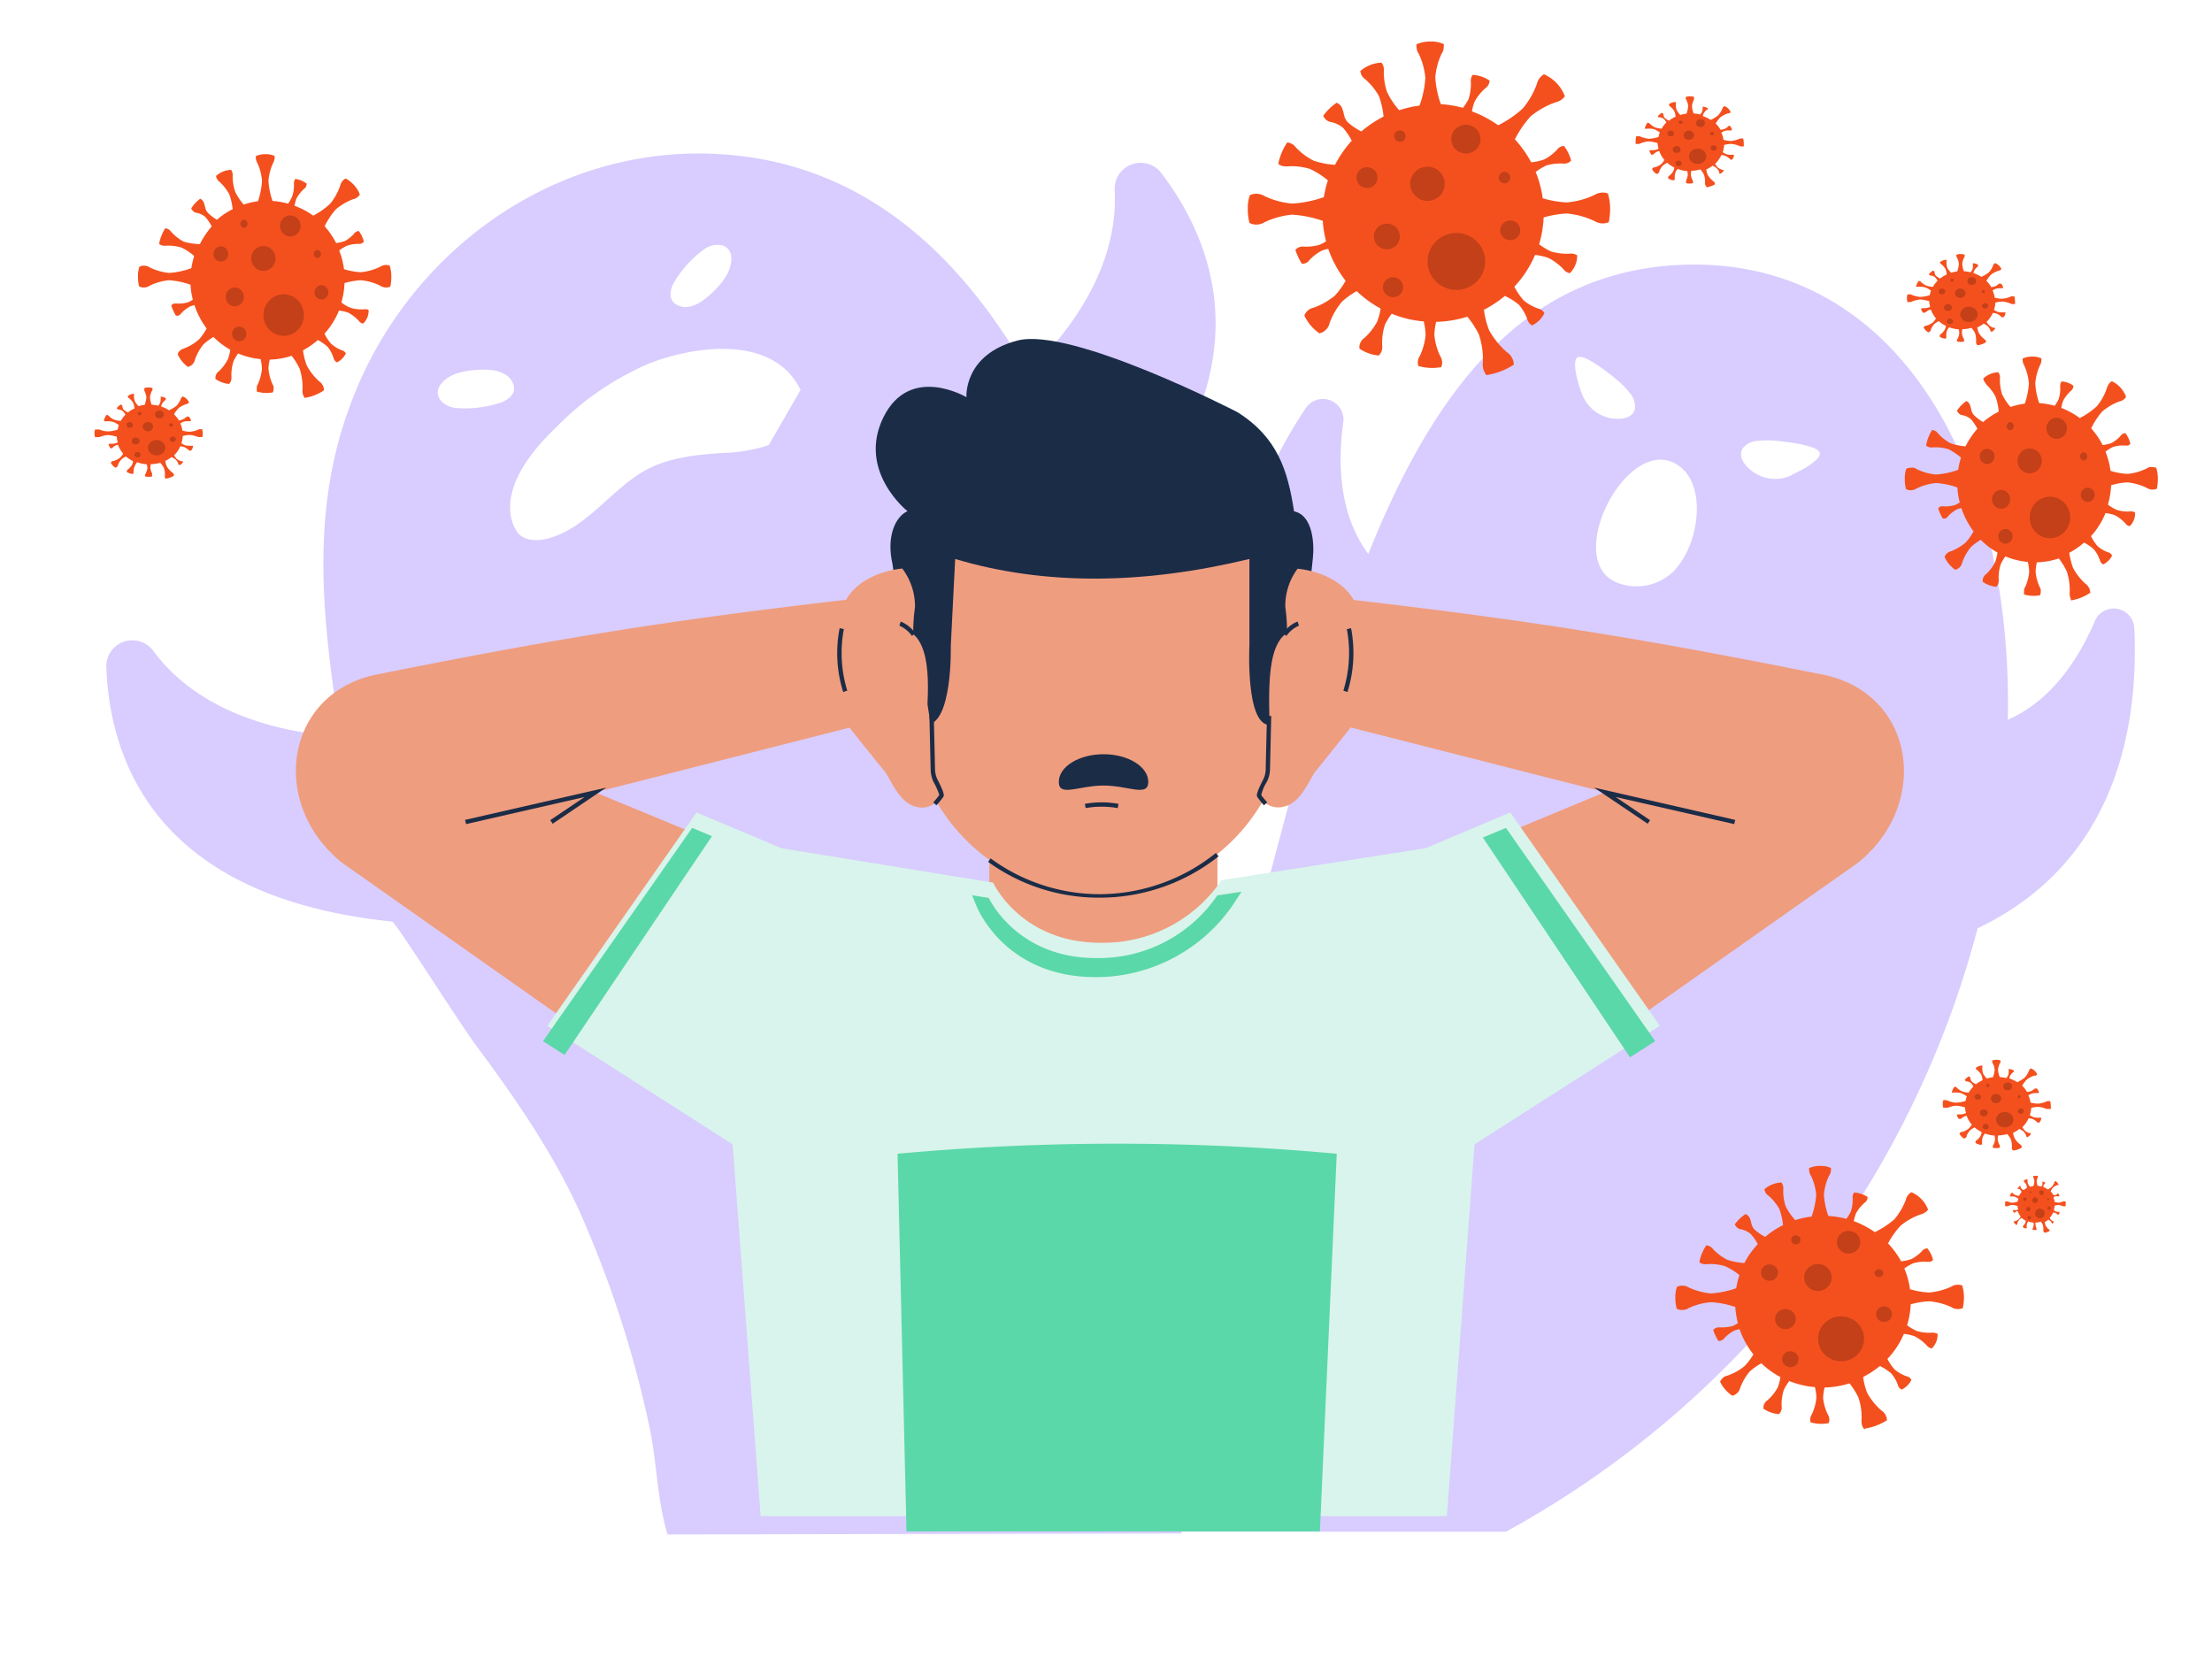 <svg xmlns="http://www.w3.org/2000/svg" viewBox="0 0 247.19 185.32"><defs><style>.cls-1{isolation:isolate;}.cls-2{fill:#d8cdfe;}.cls-3{fill:#ef9d7f;}.cls-4{fill:#1b2c47;}.cls-5{fill:#d9f4ec;}.cls-6{fill:#5bd8a9;}.cls-7{fill:#f4501e;}.cls-8{opacity:0.2;mix-blend-mode:multiply;}</style></defs><g class="cls-1"><g id="OBJECTS"><path class="cls-2" d="M238.51,70.23a2.3,2.3,0,0,0-4.33-1c-2.78,6.52-6.41,9.72-9.81,11.21.6-28.91-12.82-52.09-36.9-50.82-17.29.91-27.28,14.08-34.56,32.29-2.24-3-3.79-7.71-2.78-14.9a2.3,2.3,0,0,0-4.21-1.4c-6.3,9.42-12.48,24.82-.73,40-3.54,12.74-6.78,26.27-10.71,39a277.9,277.9,0,0,0-8.61-54.75c-.73-2.75-1.56-5.6-2.5-8.48,18.09-18.44,13-33.31,6.44-42a2.91,2.91,0,0,0-5.25,1.87c.5,9.32-6,16.88-9.72,20.35-7-12.2-16.94-22.13-31.48-24.09-19.53-2.64-37.6,9.67-44.25,27.83C34.22,58.41,36.5,71.46,38,82.3c-4.87-.28-15.17-1.82-20.88-9.57a2.91,2.91,0,0,0-5.24,1.89c.45,10.94,6,25.71,31.93,28.37.38,0,7.32,11.06,9.5,14,4.57,6.13,9.15,12.82,12.1,19.89a120.29,120.29,0,0,1,7.25,23c.75,3.77.81,7.93,1.94,11.61l57.44-.12a1.81,1.81,0,0,1,0-.19h36.25A108.29,108.29,0,0,0,221,103.74C236.61,96.29,239,81,238.51,70.23Zm-163-39,.25-.35a12.36,12.36,0,0,1,2.9-3,2.58,2.58,0,0,1,1.81-.5,1.34,1.34,0,0,1,1.19,1c.35,1.49-.74,3-1.73,4s-2.56,2.35-4,1.82S74.84,32.22,75.53,31.23Zm-20.37,14a12.31,12.31,0,0,1-4.13.37,2.54,2.54,0,0,1-1.7-.79,1.34,1.34,0,0,1-.26-1.53c.7-1.36,2.51-1.8,3.91-1.92s3.46-.13,4.25,1.24-.49,2.22-1.66,2.52ZM85.9,49.75a18.3,18.3,0,0,1-5.27.88c-2.88.19-6,.53-8.54,1.95-3.83,2.14-6.48,6.43-10.85,7.6-1.12.3-2.67.33-3.42-.7-.29-.41-3.25-4.45,4.25-11.64a32,32,0,0,1,10.58-7.26c5.2-2,13.86-3.13,16.81,3m87.28.33c-.49-1.24-1.13-3.73-.38-4s3.07,1.49,4.27,2.49a9.57,9.57,0,0,1,1.51,1.54,2.26,2.26,0,0,1,.57,1.71c-.25,1.32-2.12,1.27-3.1,1A4.29,4.29,0,0,1,176.74,43.88Zm10.45,19.77a5.94,5.94,0,0,1-6.34,1.49c-6.48-2.35,1.09-17,6.69-13.16C190.81,54.22,189.87,60.77,187.19,63.65Zm13-10.56a4.26,4.26,0,0,1-3.93-.16c-.89-.49-2.24-1.79-1.48-2.9a2.3,2.3,0,0,1,1.63-.79,9.66,9.66,0,0,1,2.15,0c1.56.15,4.47.54,4.78,1.29S201.37,52.57,200.15,53.09Z"/><rect class="cls-3" x="110.56" y="89.8" width="25.49" height="24.03"/><path class="cls-3" d="M120.57,42.73h2.3A21.07,21.07,0,0,1,143.94,63.8V79a21.07,21.07,0,0,1-21.07,21.07h0A21.07,21.07,0,0,1,101.8,79V61.5a18.77,18.77,0,0,1,18.77-18.77Z"/><path class="cls-4" d="M122.87,100.32a21.05,21.05,0,0,1-12.45-4l.28-.39a20.6,20.6,0,0,0,12.17,4,20.81,20.81,0,0,0,13-4.6l.31.37A21.35,21.35,0,0,1,122.87,100.32Z"/><path class="cls-4" d="M103.49,81c.32-4.26.74-10.08-2.75-10.76l-1-7.18c-.75-3.27.43-5.38,1.67-5.93,0,0-5.65-4.48-2.69-10.49S108,44.39,108,44.39s-.36-4.75,5.69-6.33,24.59,8,24.59,8c4.49,2.83,5.63,6.53,6.33,11.09,2.12.41,2.28,3.71,2.1,5.25l-.83,7.86c-4-.28-4.21,4.5-4,10.76-2.71,0-2.26-8.89-2.26-8.89l0-9.66c-11.82,2.85-22.83,3-32.88,0l-.49,9.7S106.47,81,103.49,81Z"/><path class="cls-4" d="M128.32,87.39c0,1.71-2.25.4-5,.4s-5,1.31-5-.4,2.25-3.1,5-3.1S128.32,85.68,128.32,87.39Z"/><path class="cls-4" d="M124.91,90.31a10.31,10.31,0,0,0-3.59,0l-.09-.47a10.33,10.33,0,0,1,3.76,0Z"/><path class="cls-3" d="M167.29,114.14c-1.56-3.49-3.53-6.81-5.4-10.15-1.3-2.34-2.58-4.7-3.74-7.11l1.12,0,20.07-8.35-28.4-7.23s-3.25,4.09-3.9,4.86-1.6,3.61-3.62,4a2.35,2.35,0,0,1-2.72-1.3l1-2.25a36.23,36.23,0,0,1,1.93-13.26,19.44,19.44,0,0,0,0-5.51A7,7,0,0,1,145,63.56s4.44.29,6.28,3.49c20.86,2.42,33,4.46,52.74,8.41,10.12,2.31,11.66,14.57,3.55,21l-36.75,25.89C169.67,119.58,168.5,116.85,167.29,114.14Z"/><polygon class="cls-4" points="193.8 92.1 180.55 89.07 184.39 91.66 184.13 92.06 178.14 88.02 193.91 91.63 193.8 92.1"/><path class="cls-3" d="M78.59,114.14c1.56-3.49,3.53-6.81,5.4-10.15,1.3-2.34,2.58-4.7,3.74-7.11l-1.12,0L66.54,88.55l28.39-7.23s3.26,4.09,3.91,4.86,1.6,3.61,3.62,4a2.35,2.35,0,0,0,2.72-1.3l-1-2.25a36.23,36.23,0,0,0-1.93-13.26,19.44,19.44,0,0,1,0-5.51,7,7,0,0,0-1.42-4.32s-4.44.29-6.28,3.49c-20.86,2.42-33,4.46-52.74,8.41-10.12,2.31-11.66,14.57-3.55,21L75,122.31C76.21,119.58,77.38,116.85,78.59,114.14Z"/><polygon class="cls-4" points="52.08 92.1 51.97 91.63 67.74 88.02 61.76 92.06 61.49 91.66 65.33 89.07 52.08 92.1"/><path class="cls-4" d="M104.64,90l-.35-.33a6.93,6.93,0,0,0,.68-.84,9.16,9.16,0,0,0-.65-1.45A3.38,3.38,0,0,1,104,86l-.14-6,.49,0,.14,6a2.76,2.76,0,0,0,.29,1.15c.82,1.58.71,1.77.64,1.9A9,9,0,0,1,104.64,90Z"/><path class="cls-4" d="M141.25,90a9,9,0,0,1-.75-.94c-.07-.13-.17-.32.64-1.9a2.62,2.62,0,0,0,.3-1.15l.14-6,.48,0-.14,6a3.16,3.16,0,0,1-.35,1.36,5,5,0,0,0-.63,1.49,9.47,9.47,0,0,0,.67.8Z"/><path class="cls-4" d="M94.23,77.34a14.37,14.37,0,0,1-.4-7.14l.47.11a14.34,14.34,0,0,0,.38,6.87Z"/><path class="cls-4" d="M150.58,77.34l-.46-.16a14.27,14.27,0,0,0,.39-6.87l.47-.11A14.64,14.64,0,0,1,150.58,77.34Z"/><path class="cls-4" d="M101.91,71.07a3.4,3.4,0,0,0-1.41-1.15l.16-.46a3.84,3.84,0,0,1,1.63,1.31Z"/><path class="cls-4" d="M143.75,71.07l-.38-.3A3.78,3.78,0,0,1,145,69.46l.16.46A3.4,3.4,0,0,0,143.75,71.07Z"/><path class="cls-5" d="M168.77,90.8l-9.49,4-22.77,3.56a15.94,15.94,0,0,1-13.2,7c-9.2.15-12.33-6.72-12.33-6.72L87.33,94.8l-9.49-4C77,92,61.16,114.64,61.16,114.64l20.71,13.25L85,169.44h76.69l3.09-41.55,20.71-13.25S169.62,92,168.77,90.8Z"/><path class="cls-6" d="M138.74,99.65l-2.71.42a16,16,0,0,1-13.21,7c-9.19.16-12.32-6.72-12.32-6.72l-1.87-.3.5,1.23c.46,1.07,3.82,8.09,13.69,7.92a18.57,18.57,0,0,0,14.91-8Z"/><polygon class="cls-6" points="60.68 116.36 77.35 92.52 79.56 93.45 63.09 117.9 60.68 116.36"/><polygon class="cls-6" points="168.29 92.52 165.71 93.6 182.15 118.16 184.97 116.36 168.29 92.52"/><path class="cls-6" d="M147.5,171.15H101.3l-1-42.21a268.21,268.21,0,0,1,49.08,0Z"/><path class="cls-7" d="M231.44,67.1a5.35,5.35,0,0,0,2.15-.86,1.52,1.52,0,0,0-.1-.46,1.35,1.35,0,0,0-.19-.31h0a1.09,1.09,0,0,0-.25-.23,6.58,6.58,0,0,1-1.4-1.8,8.23,8.23,0,0,1-.41-1.66,8.65,8.65,0,0,0,1.65-1.14,4.72,4.72,0,0,1,1.11.77,3.55,3.55,0,0,1,.65,1.17,1.07,1.07,0,0,0,.07.19h0a.7.7,0,0,0,.13.17.59.59,0,0,0,.18.14,2.11,2.11,0,0,0,1-1,1.09,1.09,0,0,0-.13-.17.76.76,0,0,0-.17-.13h0a1,1,0,0,0-.18-.07,3.53,3.53,0,0,1-1.14-.67,4.94,4.94,0,0,1-.74-1.12,8.73,8.73,0,0,0,1.62-2.58,4.47,4.47,0,0,1,1.05.24,4.36,4.36,0,0,1,1.17.91.57.57,0,0,0,.15.16h0a1,1,0,0,0,.2.13l.17,0a2.08,2.08,0,0,0,.57-1.49l-.14-.08a1.06,1.06,0,0,0-.23-.05h0a.79.79,0,0,0-.22,0,4.05,4.05,0,0,1-1.45-.17,4.65,4.65,0,0,1-1-.6,9.47,9.47,0,0,0,.36-2.16,7.56,7.56,0,0,1,1.82-.32,6.5,6.5,0,0,1,2.16.61,1,1,0,0,0,.3.14h0a1,1,0,0,0,.36.06,1.28,1.28,0,0,0,.47-.1,5.61,5.61,0,0,0,.11-1.21,4.13,4.13,0,0,0-.18-1.13,1.09,1.09,0,0,0-.4-.07,1,1,0,0,0-.36,0h0a1,1,0,0,0-.3.14,6.06,6.06,0,0,1-2.16.61,7.58,7.58,0,0,1-1.89-.34,9,9,0,0,0-.56-2.14,4,4,0,0,1,.85-.53,3.53,3.53,0,0,1,1.27-.16.62.62,0,0,0,.19,0h0a.65.65,0,0,0,.2,0,.6.6,0,0,0,.27-.2,3.19,3.19,0,0,0-.56-1.19.6.6,0,0,0-.23.06.52.52,0,0,0-.18.1h0a.93.93,0,0,0-.13.15,3.74,3.74,0,0,1-1,.8,4.24,4.24,0,0,1-1,.23,9,9,0,0,0-1.28-1.87A8.48,8.48,0,0,1,234.91,46a6.44,6.44,0,0,1,1.94-1.14,1,1,0,0,0,.31-.11h0a.89.89,0,0,0,.29-.22,1.07,1.07,0,0,0,.14-.16A3.1,3.1,0,0,0,236,42.6a1.3,1.3,0,0,0-.23.18,1.25,1.25,0,0,0-.21.3h0a1.66,1.66,0,0,0-.12.31,6.41,6.41,0,0,1-1.11,2,8.18,8.18,0,0,1-1.92,1.33,8.43,8.43,0,0,0-2.06-1.13,4.8,4.8,0,0,1,.2-.79,4.11,4.11,0,0,1,.84-1.09.62.62,0,0,0,.14-.14h0a.62.62,0,0,0,.12-.19.87.87,0,0,0,.05-.28,2.51,2.51,0,0,0-1.32-.47.91.91,0,0,0-.09.17.83.83,0,0,0-.06.21h0a1.48,1.48,0,0,0,0,.21,4.1,4.1,0,0,1-.17,1.37,4.59,4.59,0,0,1-.45.76,8.35,8.35,0,0,0-1.73-.3,8.17,8.17,0,0,1-.44-2.21,6,6,0,0,1,.52-2,1.39,1.39,0,0,0,.12-.28h0a1.13,1.13,0,0,0,.05-.32,1.1,1.1,0,0,0,0-.18,2.21,2.21,0,0,0-1-.21,2.56,2.56,0,0,0-1.1.22c0,.06,0,.11,0,.17a1.13,1.13,0,0,0,.05.32h0a1.39,1.39,0,0,0,.12.28,6,6,0,0,1,.53,2,8.86,8.86,0,0,1-.46,2.27,8.47,8.47,0,0,0-1.6.37,6.49,6.49,0,0,1-.94-1.42,5.39,5.39,0,0,1-.24-1.73.76.76,0,0,0,0-.26h0a.9.9,0,0,0-.07-.27,1.28,1.28,0,0,0-.11-.2,2.63,2.63,0,0,0-1.67.69s0,.18.07.26a1,1,0,0,0,.15.24h0A.81.81,0,0,0,222,43,5.18,5.18,0,0,1,223,44.33a7,7,0,0,1,.36,1.67,8.57,8.57,0,0,0-1.55,1l-.2.17a5.14,5.14,0,0,1-1-.76c-.34-.36-.3-.7-.42-1a1.72,1.72,0,0,0-.07-.21h0A1.43,1.43,0,0,0,220,45a.87.87,0,0,0-.26-.18,4.12,4.12,0,0,0-1.05,1.07.93.93,0,0,0,.36.43h0a.68.68,0,0,0,.2.07,2.1,2.1,0,0,1,1,.46,5.15,5.15,0,0,1,.72,1.07l-.09.1h0a9.09,9.09,0,0,0-1.23,1.86,6.7,6.7,0,0,1-1.67-.34,5,5,0,0,1-1.39-1.09,1.54,1.54,0,0,0-.17-.19h0a.89.89,0,0,0-.25-.14.72.72,0,0,0-.25-.07,4.61,4.61,0,0,0-.68,1.75.8.8,0,0,0,.22.13.9.9,0,0,0,.27.07h0a1,1,0,0,0,.25,0,4.83,4.83,0,0,1,1.74.2,6.61,6.61,0,0,1,1.42.94,8.67,8.67,0,0,0-.31,1.36,8.85,8.85,0,0,1-2.49.53,6.06,6.06,0,0,1-2.16-.61,1,1,0,0,0-.3-.14h0a1,1,0,0,0-.36,0,1.18,1.18,0,0,0-.5.11,3.11,3.11,0,0,0-.16,1.06,4.69,4.69,0,0,0,.13,1.21,1.19,1.19,0,0,0,.53.13,1,1,0,0,0,.36-.06h0a1,1,0,0,0,.3-.14,6.5,6.5,0,0,1,2.16-.61,8.8,8.8,0,0,1,2.4.5,8.31,8.31,0,0,0,.26,1.67,3.65,3.65,0,0,1-.5.28,3.58,3.58,0,0,1-1.24.16.4.4,0,0,0-.19,0h0a.65.65,0,0,0-.19,0,.74.74,0,0,0-.29.23,5.26,5.26,0,0,0,.51,1.12.58.58,0,0,0,.29,0,.64.64,0,0,0,.18-.1h0a.81.81,0,0,0,.12-.14,3.72,3.72,0,0,1,1-.78,2.53,2.53,0,0,1,.49-.14,9.08,9.08,0,0,0,1.36,2.6,6.19,6.19,0,0,1-.85,1.22,5.66,5.66,0,0,1-1.65,1,.82.82,0,0,0-.26.1h0a1.05,1.05,0,0,0-.25.18,1.24,1.24,0,0,0-.23.35,3.42,3.42,0,0,0,1.19,1.44,1,1,0,0,0,.51-.28,1.44,1.44,0,0,0,.18-.25h0a1.48,1.48,0,0,0,.1-.27,5.71,5.71,0,0,1,.94-1.7,6,6,0,0,1,1.13-.84,8.1,8.1,0,0,0,1.87,1.42,5.17,5.17,0,0,1-.27,1.08,4.88,4.88,0,0,1-1,1.33.73.73,0,0,0-.18.17h0a.74.74,0,0,0-.14.23.92.92,0,0,0-.06.46,3.16,3.16,0,0,0,1.51.56.85.85,0,0,0,.21-.31,1.1,1.1,0,0,0,.06-.26h0a.69.69,0,0,0,0-.25,5,5,0,0,1,.22-1.67,4.9,4.9,0,0,1,.53-.91,8.48,8.48,0,0,0,2.51.62,5.38,5.38,0,0,1,.15,1.1,5,5,0,0,1-.46,1.72,2.56,2.56,0,0,0-.11.24h0a1.35,1.35,0,0,0,0,.29,1,1,0,0,0,0,.29,3.79,3.79,0,0,0,1.78.08.91.91,0,0,0,.08-.37,1.35,1.35,0,0,0,0-.29h0a2.56,2.56,0,0,0-.11-.24,5.25,5.25,0,0,1-.46-1.72,4.9,4.9,0,0,1,.14-1.06,8.35,8.35,0,0,0,2.45-.43,7.25,7.25,0,0,1,.9,1.47,6.76,6.76,0,0,1,.32,2.28,1,1,0,0,0,0,.34h0a1.06,1.06,0,0,0,.09.35A1.38,1.38,0,0,0,231.44,67.1Z"/><g class="cls-8"><ellipse cx="226.81" cy="51.51" rx="1.36" ry="1.39"/><ellipse cx="229.83" cy="47.87" rx="1.15" ry="1.18"/><ellipse cx="229.08" cy="57.83" rx="2.26" ry="2.32"/><ellipse cx="224.11" cy="59.94" rx="0.8" ry="0.82"/><ellipse cx="222.06" cy="51.01" rx="0.83" ry="0.85"/><ellipse cx="223.62" cy="55.8" rx="1.02" ry="1.05"/><ellipse cx="233.3" cy="55.3" rx="0.78" ry="0.8"/><path d="M232.85,51.47a.47.47,0,0,1,0-.93.47.47,0,0,1,0,.93Z"/><path d="M224.64,48.09a.47.47,0,0,1,0-.93.47.47,0,0,1,0,.93Z"/></g><path class="cls-7" d="M34.05,44.47a5.32,5.32,0,0,0,2.16-.85,1.46,1.46,0,0,0-.1-.46,1.69,1.69,0,0,0-.19-.32h0a1.71,1.71,0,0,0-.25-.22,6.58,6.58,0,0,1-1.4-1.8,7.56,7.56,0,0,1-.41-1.67A8.17,8.17,0,0,0,35.51,38a4.93,4.93,0,0,1,1.11.77A3.74,3.74,0,0,1,37.27,40a1.46,1.46,0,0,0,.07.19h0a.7.7,0,0,0,.13.17.79.79,0,0,0,.18.14,2.15,2.15,0,0,0,1-1,1.09,1.09,0,0,0-.13-.17.7.7,0,0,0-.17-.13h0l-.18-.07A3.53,3.53,0,0,1,37,38.41a4.94,4.94,0,0,1-.74-1.12,8.73,8.73,0,0,0,1.62-2.58,4.47,4.47,0,0,1,1.05.24,4.36,4.36,0,0,1,1.17.91.75.75,0,0,0,.15.16h0a.67.67,0,0,0,.2.12.49.49,0,0,0,.16,0,2,2,0,0,0,.58-1.49.71.71,0,0,0-.15-.08.59.59,0,0,0-.22,0h0a.54.54,0,0,0-.22,0,4.08,4.08,0,0,1-1.45-.18,4,4,0,0,1-1-.59,9,9,0,0,0,.35-2.16,7.72,7.72,0,0,1,1.83-.32,6.06,6.06,0,0,1,2.16.61,1,1,0,0,0,.3.14h0a1,1,0,0,0,.36.06,1.28,1.28,0,0,0,.47-.1,5.61,5.61,0,0,0,.11-1.21,4.25,4.25,0,0,0-.18-1.14,1.34,1.34,0,0,0-.4-.07,1,1,0,0,0-.36.06h0a1,1,0,0,0-.3.14,6.27,6.27,0,0,1-2.16.61,7.58,7.58,0,0,1-1.89-.34A8.86,8.86,0,0,0,37.91,28a4,4,0,0,1,.85-.53A3.53,3.53,0,0,1,40,27.26h.19a.65.65,0,0,0,.2-.05.79.79,0,0,0,.27-.2,3.19,3.19,0,0,0-.56-1.19,1,1,0,0,0-.24.05l-.17.11h0a.47.47,0,0,0-.13.15,4.16,4.16,0,0,1-1,.8,4.24,4.24,0,0,1-1,.23,9.31,9.31,0,0,0-1.28-1.88,8.66,8.66,0,0,1,1.25-1.88,6.32,6.32,0,0,1,1.94-1.14.91.91,0,0,0,.31-.12h0a.89.89,0,0,0,.29-.22,1.07,1.07,0,0,0,.14-.16c-.29-1-1.49-1.88-1.64-1.79a1.3,1.3,0,0,0-.23.18,1.12,1.12,0,0,0-.21.29h0a1.39,1.39,0,0,0-.12.32,6.41,6.41,0,0,1-1.11,2A8.18,8.18,0,0,1,35,24.1,8.43,8.43,0,0,0,32.92,23a3.65,3.65,0,0,1,.2-.79A3.94,3.94,0,0,1,34,21.09.67.67,0,0,0,34.1,21h0a.45.45,0,0,0,.11-.19.71.71,0,0,0,.06-.28A2.51,2.51,0,0,0,33,20a.56.56,0,0,0-.09.17.83.83,0,0,0-.06.21h0a1.48,1.48,0,0,0,0,.21A3.92,3.92,0,0,1,32.63,22a3.93,3.93,0,0,1-.44.76,8.35,8.35,0,0,0-1.73-.3A8.17,8.17,0,0,1,30,20.22a5.77,5.77,0,0,1,.52-2,1.39,1.39,0,0,0,.12-.28h0a1.13,1.13,0,0,0,.05-.32,1.11,1.11,0,0,0,0-.19,2.3,2.3,0,0,0-1-.2,2.56,2.56,0,0,0-1.1.22c0,.05,0,.11,0,.17a1.13,1.13,0,0,0,.05.32h0a1.39,1.39,0,0,0,.12.28,5.77,5.77,0,0,1,.52,2,8.87,8.87,0,0,1-.45,2.27,8.47,8.47,0,0,0-1.6.37,6.49,6.49,0,0,1-.94-1.42A5.13,5.13,0,0,1,26,19.71a.76.76,0,0,0,0-.26h0a.9.9,0,0,0-.07-.27,1,1,0,0,0-.11-.2,2.64,2.64,0,0,0-1.67.68s0,.18.07.27a1,1,0,0,0,.15.24h0a.72.72,0,0,0,.18.17,5.22,5.22,0,0,1,1.07,1.37A7,7,0,0,1,26,23.38a8,8,0,0,0-1.55,1l-.2.18a4.87,4.87,0,0,1-1-.76c-.34-.36-.3-.7-.42-1a1,1,0,0,0-.07-.21h0a.66.66,0,0,0-.14-.2.72.72,0,0,0-.25-.18,4.12,4.12,0,0,0-1,1.07.71.71,0,0,0,.18.28.84.84,0,0,0,.18.15h0a.86.86,0,0,0,.21.07,2.1,2.1,0,0,1,1,.46,5.15,5.15,0,0,1,.72,1.07l-.09.1h0a9.45,9.45,0,0,0-1.23,1.87A6.7,6.7,0,0,1,20.52,27a5.18,5.18,0,0,1-1.39-1.09,1.54,1.54,0,0,0-.17-.19h0a1,1,0,0,0-.24-.15,1,1,0,0,0-.25-.06,4.79,4.79,0,0,0-.69,1.75,1,1,0,0,0,.23.13.9.9,0,0,0,.27.07h0a1.1,1.1,0,0,0,.26,0,5.12,5.12,0,0,1,1.74.21,6.25,6.25,0,0,1,1.42.94,10,10,0,0,0-.32,1.36,8.7,8.7,0,0,1-2.48.53,6.27,6.27,0,0,1-2.16-.61,1,1,0,0,0-.3-.14h0a1.11,1.11,0,0,0-.86.06,3.11,3.11,0,0,0-.16,1.06A4.69,4.69,0,0,0,15.54,32a1.19,1.19,0,0,0,.53.13,1,1,0,0,0,.36-.06h0a1,1,0,0,0,.3-.14,6.06,6.06,0,0,1,2.16-.61,8.8,8.8,0,0,1,2.4.5,8.42,8.42,0,0,0,.26,1.67,3.65,3.65,0,0,1-.5.28,3.58,3.58,0,0,1-1.24.15h-.19l-.19,0a.66.66,0,0,0-.29.23,5.75,5.75,0,0,0,.51,1.12.61.61,0,0,0,.29,0,.69.69,0,0,0,.17-.1h0a.86.86,0,0,0,.13-.14,3.72,3.72,0,0,1,1-.78,3.51,3.51,0,0,1,.49-.15,9.14,9.14,0,0,0,1.36,2.61,6.19,6.19,0,0,1-.85,1.22,5.4,5.4,0,0,1-1.65,1l-.26.1h0a.92.92,0,0,0-.25.19,1,1,0,0,0-.23.35A3.42,3.42,0,0,0,21,41a1.08,1.08,0,0,0,.51-.28,1.51,1.51,0,0,0,.18-.26h0a1.08,1.08,0,0,0,.1-.27,5.46,5.46,0,0,1,.94-1.69,6,6,0,0,1,1.13-.84,8.39,8.39,0,0,0,1.87,1.42,5.17,5.17,0,0,1-.27,1.08,5,5,0,0,1-1,1.33.69.69,0,0,0-.18.16h0a1,1,0,0,0-.14.24.92.92,0,0,0-.06.46,3.16,3.16,0,0,0,1.51.56,1.13,1.13,0,0,0,.21-.31,1.22,1.22,0,0,0,.06-.26h0a.69.69,0,0,0,0-.25,5,5,0,0,1,.22-1.67,5.33,5.33,0,0,1,.53-.92,8.2,8.2,0,0,0,2.51.63,5.29,5.29,0,0,1,.15,1.09,5.31,5.31,0,0,1-.46,1.73,1.33,1.33,0,0,0-.11.24h0a1.35,1.35,0,0,0,0,.29,1.26,1.26,0,0,0,0,.28,3.75,3.75,0,0,0,1.79.09.91.91,0,0,0,.08-.37,1.35,1.35,0,0,0,0-.29h0a1.33,1.33,0,0,0-.11-.24A5.31,5.31,0,0,1,30,41.19a4.89,4.89,0,0,1,.14-1,8.35,8.35,0,0,0,2.45-.43,7.25,7.25,0,0,1,.9,1.47,6.7,6.7,0,0,1,.32,2.27,1,1,0,0,0,0,.34h0a1.06,1.06,0,0,0,.09.36A1.42,1.42,0,0,0,34.05,44.47Z"/><g class="cls-8"><ellipse cx="29.43" cy="28.89" rx="1.36" ry="1.39"/><ellipse cx="32.44" cy="25.25" rx="1.15" ry="1.18"/><ellipse cx="31.7" cy="35.21" rx="2.26" ry="2.32"/><ellipse cx="26.73" cy="37.32" rx="0.8" ry="0.82"/><ellipse cx="24.68" cy="28.38" rx="0.83" ry="0.85"/><ellipse cx="26.24" cy="33.18" rx="1.02" ry="1.05"/><ellipse cx="35.92" cy="32.67" rx="0.78" ry="0.8"/><path d="M35.47,28.85a.47.47,0,0,1,0-.93.47.47,0,0,1,0,.93Z"/><path d="M27.26,25.47a.47.47,0,0,1,0-.93.47.47,0,0,1,0,.93Z"/></g><path class="cls-7" d="M208.42,159.65a6.32,6.32,0,0,0,2.45-.93,1.26,1.26,0,0,0-.12-.49,1.13,1.13,0,0,0-.21-.35h0a1.61,1.61,0,0,0-.28-.24,7.15,7.15,0,0,1-1.59-1.95,7.69,7.69,0,0,1-.47-1.8,10.67,10.67,0,0,0,1.88-1.23,5.83,5.83,0,0,1,1.26.83,4,4,0,0,1,.74,1.27.7.7,0,0,0,.08.2h0a.67.67,0,0,0,.14.19l.21.15a2.34,2.34,0,0,0,1.09-1.09.85.85,0,0,0-.14-.19,1.33,1.33,0,0,0-.19-.14h0a.86.86,0,0,0-.21-.07,4.31,4.31,0,0,1-1.3-.73,5.06,5.06,0,0,1-.84-1.21,9.51,9.51,0,0,0,1.84-2.8,5.24,5.24,0,0,1,1.2.27,4.78,4.78,0,0,1,1.33,1,.91.91,0,0,0,.17.17h0a.88.88,0,0,0,.23.14l.19.05a2.2,2.2,0,0,0,.65-1.62l-.16-.08-.26-.06h0a1,1,0,0,0-.25,0,4.78,4.78,0,0,1-1.65-.19,5.46,5.46,0,0,1-1.09-.64,9.47,9.47,0,0,0,.4-2.34,8.69,8.69,0,0,1,2.08-.34,7.41,7.41,0,0,1,2.46.65,1.33,1.33,0,0,0,.34.16h0a1.4,1.4,0,0,0,.41.06,1.32,1.32,0,0,0,.53-.11,5.62,5.62,0,0,0,.13-1.31,4.52,4.52,0,0,0-.2-1.23,1.43,1.43,0,0,0-.46-.07,1.84,1.84,0,0,0-.41.05h0a1.33,1.33,0,0,0-.34.16,7.65,7.65,0,0,1-2.46.66,9.31,9.31,0,0,1-2.16-.37,9,9,0,0,0-.63-2.32,5,5,0,0,1,1-.58,4.38,4.38,0,0,1,1.46-.17.5.5,0,0,0,.21,0h0a.59.59,0,0,0,.23,0,.85.85,0,0,0,.31-.21,3.55,3.55,0,0,0-.64-1.29.66.66,0,0,0-.27.06,1,1,0,0,0-.2.11h0a.75.75,0,0,0-.15.16,4.44,4.44,0,0,1-1.16.87,5.48,5.48,0,0,1-1.15.25,9.78,9.78,0,0,0-1.46-2,9.24,9.24,0,0,1,1.42-2,7.36,7.36,0,0,1,2.22-1.24,1.48,1.48,0,0,0,.35-.13h0a1.5,1.5,0,0,0,.33-.23,1.19,1.19,0,0,0,.15-.18,3.41,3.41,0,0,0-1.86-1.94,1.15,1.15,0,0,0-.26.19,1.41,1.41,0,0,0-.24.32h0a1.14,1.14,0,0,0-.13.35,7.4,7.4,0,0,1-1.27,2.16,9.85,9.85,0,0,1-2.19,1.44,10.3,10.3,0,0,0-2.35-1.23,4.63,4.63,0,0,1,.24-.85,4.32,4.32,0,0,1,.94-1.18.61.61,0,0,0,.17-.15h0a.86.86,0,0,0,.13-.2,1.16,1.16,0,0,0,.07-.31,3,3,0,0,0-1.51-.51,1.74,1.74,0,0,0-.11.18,1.05,1.05,0,0,0-.06.24h0a1.62,1.62,0,0,0,0,.22,4.09,4.09,0,0,1-.2,1.48,4,4,0,0,1-.51.82,10.52,10.52,0,0,0-2-.32,8.57,8.57,0,0,1-.5-2.39,6.23,6.23,0,0,1,.59-2.13,1.59,1.59,0,0,0,.15-.29h0a1.34,1.34,0,0,0,.05-.35,1.23,1.23,0,0,0,0-.2,2.66,2.66,0,0,0-1.19-.23,3,3,0,0,0-1.25.24,1.15,1.15,0,0,0,0,.19,1.34,1.34,0,0,0,.05.35h0a1.11,1.11,0,0,0,.14.29,6.23,6.23,0,0,1,.6,2.13,8.92,8.92,0,0,1-.52,2.46,9.82,9.82,0,0,0-1.82.4,7,7,0,0,1-1.07-1.54,5.31,5.31,0,0,1-.27-1.87,1.34,1.34,0,0,0,0-.28h0a1.11,1.11,0,0,0-.08-.3,1.59,1.59,0,0,0-.13-.22,3.15,3.15,0,0,0-1.9.75,2.34,2.34,0,0,0,.08.29,1.06,1.06,0,0,0,.17.26h0a.91.91,0,0,0,.21.18,5.62,5.62,0,0,1,1.21,1.48,7,7,0,0,1,.41,1.81,9.73,9.73,0,0,0-1.76,1.12l-.23.19a5.73,5.73,0,0,1-1.19-.82c-.38-.39-.33-.75-.47-1.11a.85.85,0,0,0-.09-.22h0a1,1,0,0,0-.16-.21.81.81,0,0,0-.29-.19,4.63,4.63,0,0,0-1.2,1.15,1.06,1.06,0,0,0,.21.31.83.83,0,0,0,.21.16h0a1,1,0,0,0,.23.08,2.43,2.43,0,0,1,1.1.5,5.86,5.86,0,0,1,.82,1.15l-.1.12h0a9.65,9.65,0,0,0-1.4,2,7.41,7.41,0,0,1-1.9-.36,5.92,5.92,0,0,1-1.59-1.18.8.8,0,0,0-.2-.21h0a1.2,1.2,0,0,0-.27-.16l-.29-.07a5,5,0,0,0-.78,1.9,1.08,1.08,0,0,0,.26.14.82.82,0,0,0,.31.07h0a.93.93,0,0,0,.29,0,5.75,5.75,0,0,1,2,.22,7.28,7.28,0,0,1,1.62,1,9,9,0,0,0-.36,1.47,10.66,10.66,0,0,1-2.83.58,7.65,7.65,0,0,1-2.46-.66,1.5,1.5,0,0,0-.34-.16h0a1.84,1.84,0,0,0-.41-.05,1.35,1.35,0,0,0-.57.12,3.09,3.09,0,0,0-.19,1.15,4.82,4.82,0,0,0,.15,1.31,1.37,1.37,0,0,0,.61.14,1.4,1.4,0,0,0,.41-.06h0a1.5,1.5,0,0,0,.34-.16,7.41,7.41,0,0,1,2.46-.65,9.87,9.87,0,0,1,2.73.54,9.66,9.66,0,0,0,.29,1.8,3.91,3.91,0,0,1-.56.31,4.38,4.38,0,0,1-1.42.16H192a.9.9,0,0,0-.22.06.75.75,0,0,0-.33.24,5.77,5.77,0,0,0,.58,1.22.82.82,0,0,0,.34-.06,1.18,1.18,0,0,0,.19-.11h0a1.06,1.06,0,0,0,.15-.15,4.06,4.06,0,0,1,1.13-.85,4.41,4.41,0,0,1,.55-.15,9.8,9.8,0,0,0,1.55,2.82,6.71,6.71,0,0,1-1,1.32,6.29,6.29,0,0,1-1.88,1.05,1.18,1.18,0,0,0-.3.1h0a1.37,1.37,0,0,0-.28.21,1.22,1.22,0,0,0-.26.38,3.92,3.92,0,0,0,1.36,1.56,1.19,1.19,0,0,0,.57-.31,1.08,1.08,0,0,0,.21-.28h0a1,1,0,0,0,.11-.29,6,6,0,0,1,1.07-1.83,6.65,6.65,0,0,1,1.29-.91,9.9,9.9,0,0,0,2.13,1.54,5.49,5.49,0,0,1-.3,1.16,5.29,5.29,0,0,1-1.16,1.44,1.12,1.12,0,0,0-.2.18h0a1,1,0,0,0-.16.25,1,1,0,0,0-.07.51,3.64,3.64,0,0,0,1.72.6,1,1,0,0,0,.24-.33,1,1,0,0,0,.07-.29h0a.82.82,0,0,0,0-.27,5.11,5.11,0,0,1,.24-1.81,6.16,6.16,0,0,1,.61-1,9.8,9.8,0,0,0,2.86.68,5,5,0,0,1,.17,1.19,5.59,5.59,0,0,1-.52,1.87.77.77,0,0,0-.12.26h0a1.06,1.06,0,0,0-.05.31,1.12,1.12,0,0,0,.05.31,4.43,4.43,0,0,0,2,.09.9.9,0,0,0,.09-.4,1.06,1.06,0,0,0-.05-.31h0a1,1,0,0,0-.12-.26,5.36,5.36,0,0,1-.53-1.87,5.92,5.92,0,0,1,.17-1.15,9.81,9.81,0,0,0,2.78-.46,8.35,8.35,0,0,1,1,1.59,6.94,6.94,0,0,1,.35,2.47,1.45,1.45,0,0,0,0,.36h0a1.25,1.25,0,0,0,.33.74Z"/><g class="cls-8"><ellipse cx="203.15" cy="142.77" rx="1.54" ry="1.51"/><ellipse cx="206.58" cy="138.83" rx="1.31" ry="1.27"/><ellipse cx="205.74" cy="149.62" rx="2.57" ry="2.51"/><ellipse cx="200.07" cy="151.9" rx="0.91" ry="0.89"/><ellipse cx="197.74" cy="142.22" rx="0.95" ry="0.92"/><ellipse cx="199.52" cy="147.42" rx="1.16" ry="1.13"/><ellipse cx="210.54" cy="146.87" rx="0.89" ry="0.87"/><path d="M210,142.73a.51.51,0,0,1-.52-.51.52.52,0,0,1,1,0A.51.51,0,0,1,210,142.73Z"/><path d="M200.68,139.07a.52.52,0,0,1-.52-.51.51.51,0,0,1,.52-.5.51.51,0,0,1,.52.5A.51.51,0,0,1,200.68,139.07Z"/></g><path class="cls-7" d="M166.11,41.92a7.76,7.76,0,0,0,3.06-1.17,1.7,1.7,0,0,0-.14-.63,1.79,1.79,0,0,0-.27-.44h0a1.73,1.73,0,0,0-.35-.31,9,9,0,0,1-2-2.46,9.5,9.5,0,0,1-.58-2.29,12.66,12.66,0,0,0,2.34-1.55,7.12,7.12,0,0,1,1.58,1,5.2,5.2,0,0,1,.93,1.61.93.93,0,0,0,.1.26h0a.94.94,0,0,0,.18.24.81.81,0,0,0,.26.18A2.91,2.91,0,0,0,172.59,35a1.08,1.08,0,0,0-.18-.24.81.81,0,0,0-.24-.17h0a.82.82,0,0,0-.26-.1,5.29,5.29,0,0,1-1.63-.91,7.25,7.25,0,0,1-1.05-1.54,12,12,0,0,0,2.31-3.55,6.69,6.69,0,0,1,1.5.34,6.09,6.09,0,0,1,1.66,1.24,1.15,1.15,0,0,0,.21.23h0a1.15,1.15,0,0,0,.29.16.88.88,0,0,0,.23.07,2.77,2.77,0,0,0,.82-2l-.2-.1a1.32,1.32,0,0,0-.33-.08h0a1.08,1.08,0,0,0-.31,0,6.34,6.34,0,0,1-2.07-.24A7.21,7.21,0,0,1,172,27.3a12.64,12.64,0,0,0,.5-3,11.51,11.51,0,0,1,2.59-.44,9.07,9.07,0,0,1,3.08.84,1.66,1.66,0,0,0,.43.19h0a1.67,1.67,0,0,0,1.18-.06,7.61,7.61,0,0,0,.15-1.65,5.68,5.68,0,0,0-.25-1.56,1.8,1.8,0,0,0-.57-.1,1.7,1.7,0,0,0-.51.08h0a1.66,1.66,0,0,0-.43.19,8.86,8.86,0,0,1-3.08.83,11.23,11.23,0,0,1-2.69-.46,12,12,0,0,0-.79-2.94,6.53,6.53,0,0,1,1.2-.73,5.57,5.57,0,0,1,1.82-.21,1.22,1.22,0,0,0,.27,0h0a1,1,0,0,0,.29-.07.94.94,0,0,0,.38-.27,4.44,4.44,0,0,0-.8-1.63,1.37,1.37,0,0,0-.34.07,1,1,0,0,0-.25.15h0a.86.86,0,0,0-.18.2,5.31,5.31,0,0,1-1.46,1.1,6.17,6.17,0,0,1-1.43.31,12.58,12.58,0,0,0-1.82-2.57A11.74,11.74,0,0,1,171.05,13a9.24,9.24,0,0,1,2.77-1.56,2.32,2.32,0,0,0,.44-.16h0a1.48,1.48,0,0,0,.42-.3,2,2,0,0,0,.19-.22,4.3,4.3,0,0,0-2.34-2.46,1.85,1.85,0,0,0-.32.25,1.9,1.9,0,0,0-.3.4h0a1.82,1.82,0,0,0-.17.44,8.9,8.9,0,0,1-1.58,2.74A12,12,0,0,1,167.42,14a12.63,12.63,0,0,0-2.93-1.55,5.19,5.19,0,0,1,.29-1.08A5.47,5.47,0,0,1,166,9.85a1.29,1.29,0,0,0,.21-.19h0a1,1,0,0,0,.16-.26,1.1,1.1,0,0,0,.09-.39,3.65,3.65,0,0,0-1.88-.64.83.83,0,0,0-.14.22,1.09,1.09,0,0,0-.07.3h0a.88.88,0,0,0,0,.28,5.77,5.77,0,0,1-.25,1.88,5.72,5.72,0,0,1-.64,1,12.49,12.49,0,0,0-2.47-.41,11.07,11.07,0,0,1-.62-3A7.85,7.85,0,0,1,161.1,6a1.33,1.33,0,0,0,.18-.38h0a1.61,1.61,0,0,0,.06-.44,1,1,0,0,0,0-.25,3.26,3.26,0,0,0-1.48-.29,3.69,3.69,0,0,0-1.57.31,1.64,1.64,0,0,0,0,.23,1.62,1.62,0,0,0,.07.44h0a1.33,1.33,0,0,0,.18.38,7.85,7.85,0,0,1,.74,2.7,11,11,0,0,1-.65,3.1,12.27,12.27,0,0,0-2.27.52,8.81,8.81,0,0,1-1.34-2A6.84,6.84,0,0,1,154.64,8a1,1,0,0,0,0-.35h0a1.07,1.07,0,0,0-.1-.38,1.2,1.2,0,0,0-.16-.27,3.85,3.85,0,0,0-2.37.94,2.71,2.71,0,0,0,.1.37,1.15,1.15,0,0,0,.21.33h0a1.38,1.38,0,0,0,.26.23,7.11,7.11,0,0,1,1.52,1.88,9.36,9.36,0,0,1,.51,2.28,12,12,0,0,0-2.2,1.43l-.29.23a7.54,7.54,0,0,1-1.48-1c-.49-.5-.42-1-.6-1.41a1.11,1.11,0,0,0-.1-.29h0a2.34,2.34,0,0,0-.2-.27,1.24,1.24,0,0,0-.37-.24,6.07,6.07,0,0,0-1.5,1.46,1.11,1.11,0,0,0,.26.39,1.05,1.05,0,0,0,.27.2h0a1,1,0,0,0,.29.1,3.09,3.09,0,0,1,1.37.63,7.15,7.15,0,0,1,1,1.47l-.13.14h0a12.36,12.36,0,0,0-1.74,2.55,9.11,9.11,0,0,1-2.38-.46,7,7,0,0,1-2-1.49,1.54,1.54,0,0,0-.25-.26h0a1.51,1.51,0,0,0-.35-.2,1.19,1.19,0,0,0-.36-.09,6.37,6.37,0,0,0-1,2.4,1.4,1.4,0,0,0,.32.18,1.38,1.38,0,0,0,.39.09h0a1.45,1.45,0,0,0,.36,0,7,7,0,0,1,2.47.29,9,9,0,0,1,2,1.28,12.75,12.75,0,0,0-.45,1.87,12.76,12.76,0,0,1-3.53.72,8.86,8.86,0,0,1-3.08-.83,1.66,1.66,0,0,0-.43-.19h0a1.7,1.7,0,0,0-.51-.08,1.68,1.68,0,0,0-.71.16,3.94,3.94,0,0,0-.24,1.45,6.12,6.12,0,0,0,.19,1.66,1.77,1.77,0,0,0,.76.18,1.7,1.7,0,0,0,.51-.08h0a1.66,1.66,0,0,0,.43-.19,9.07,9.07,0,0,1,3.08-.84,13.13,13.13,0,0,1,3.41.69,11.64,11.64,0,0,0,.37,2.29,5.49,5.49,0,0,1-.71.38,5.28,5.28,0,0,1-1.77.21,1.13,1.13,0,0,0-.26,0h0a.89.89,0,0,0-.28.07,1,1,0,0,0-.41.31,7.71,7.71,0,0,0,.72,1.54,1.23,1.23,0,0,0,.42-.07,1.28,1.28,0,0,0,.25-.15h0a.81.81,0,0,0,.18-.19,5,5,0,0,1,1.41-1.07,4.63,4.63,0,0,1,.69-.19,12.49,12.49,0,0,0,1.94,3.57,8.49,8.49,0,0,1-1.21,1.67,8,8,0,0,1-2.35,1.33,1.71,1.71,0,0,0-.38.13h0a1.67,1.67,0,0,0-.35.26,1.49,1.49,0,0,0-.32.48,4.78,4.78,0,0,0,1.69,2,1.4,1.4,0,0,0,.72-.4,1.19,1.19,0,0,0,.26-.34h0a1.28,1.28,0,0,0,.14-.37A7.74,7.74,0,0,1,150,33.68a9.54,9.54,0,0,1,1.61-1.15,12.29,12.29,0,0,0,2.67,1.95,6.31,6.31,0,0,1-.39,1.48,6.58,6.58,0,0,1-1.44,1.82,1.09,1.09,0,0,0-.25.23h0a1.42,1.42,0,0,0-.19.32,1.16,1.16,0,0,0-.09.63,4.43,4.43,0,0,0,2.15.77,1.29,1.29,0,0,0,.3-.42,1.19,1.19,0,0,0,.09-.36h0a1.28,1.28,0,0,0,0-.34,6.56,6.56,0,0,1,.3-2.3,7.46,7.46,0,0,1,.76-1.25,12.18,12.18,0,0,0,3.58.86,7.31,7.31,0,0,1,.21,1.5,6.93,6.93,0,0,1-.65,2.37,1.26,1.26,0,0,0-.16.33h0a1.3,1.3,0,0,0,0,.78,5.53,5.53,0,0,0,2.55.13,1.31,1.31,0,0,0,.11-.52,1.59,1.59,0,0,0-.06-.39h0a1.26,1.26,0,0,0-.16-.33,6.93,6.93,0,0,1-.65-2.37,6.74,6.74,0,0,1,.2-1.45,12.49,12.49,0,0,0,3.48-.58,10.13,10.13,0,0,1,1.3,2,8.91,8.91,0,0,1,.44,3.12,1.48,1.48,0,0,0,0,.47h0a1.78,1.78,0,0,0,.13.49A1.57,1.57,0,0,0,166.11,41.92Z"/><g class="cls-8"><ellipse cx="159.52" cy="20.54" rx="1.93" ry="1.91"/><ellipse cx="163.81" cy="15.55" rx="1.63" ry="1.61"/><ellipse cx="162.75" cy="29.22" rx="3.22" ry="3.18"/><ellipse cx="155.67" cy="32.1" rx="1.13" ry="1.12"/><ellipse cx="152.76" cy="19.85" rx="1.18" ry="1.17"/><ellipse cx="154.98" cy="26.43" rx="1.45" ry="1.44"/><ellipse cx="168.77" cy="25.74" rx="1.12" ry="1.1"/><path d="M168.12,20.49a.64.64,0,1,1,.65-.64A.65.65,0,0,1,168.12,20.49Z"/><path d="M156.44,15.85a.64.64,0,1,1,.64-.64A.64.64,0,0,1,156.44,15.85Z"/></g><path class="cls-7" d="M18.51,53.49a2.39,2.39,0,0,0,.92-.32.59.59,0,0,0,0-.17.94.94,0,0,0-.09-.12h0a.39.39,0,0,0-.1-.08,2.48,2.48,0,0,1-.6-.67,2.58,2.58,0,0,1-.17-.62,3.55,3.55,0,0,0,.7-.43,2.67,2.67,0,0,1,.48.29,1.25,1.25,0,0,1,.27.44l0,.07h0l.06.06.08.05a.81.81,0,0,0,.4-.37.18.18,0,0,0-.05-.07l-.07,0h0l-.08,0a1.63,1.63,0,0,1-.49-.25,2,2,0,0,1-.31-.42,3.26,3.26,0,0,0,.69-1,1.71,1.71,0,0,1,.45.09,1.82,1.82,0,0,1,.5.34l.06.06h0l.09,0,.07,0a.68.68,0,0,0,.24-.55.09.09,0,0,0-.06,0l-.1,0H21.3a2.39,2.39,0,0,1-.62-.06,2.38,2.38,0,0,1-.41-.23,2.64,2.64,0,0,0,.15-.8,3.51,3.51,0,0,1,.78-.12,2.88,2.88,0,0,1,.93.23l.13,0h0l.15,0a.45.45,0,0,0,.2,0,1.75,1.75,0,0,0,.05-.45,1.36,1.36,0,0,0-.08-.42.47.47,0,0,0-.17,0l-.15,0h0a.31.31,0,0,0-.13.06,2.89,2.89,0,0,1-.93.22,3.19,3.19,0,0,1-.81-.13,3.11,3.11,0,0,0-.23-.79,1.43,1.43,0,0,1,.36-.2,1.82,1.82,0,0,1,.54-.06h.09l.08,0a.24.24,0,0,0,.12-.07,1.34,1.34,0,0,0-.24-.44.16.16,0,0,0-.1,0,.2.2,0,0,0-.08,0h0l-.06,0a1.53,1.53,0,0,1-.43.3A3,3,0,0,1,20,47a3.4,3.4,0,0,0-.55-.7,3.2,3.2,0,0,1,.53-.71,2.82,2.82,0,0,1,.83-.42l.14-.05h0a.42.42,0,0,0,.12-.08l.06-.06a1.24,1.24,0,0,0-.7-.67l-.1.07a.31.31,0,0,0-.09.11h0a.61.61,0,0,0-.05.12,2.39,2.39,0,0,1-.47.74,4,4,0,0,1-.83.5,3.76,3.76,0,0,0-.88-.42,1.49,1.49,0,0,1,.09-.3,1.76,1.76,0,0,1,.35-.4l.07-.05h0a.56.56,0,0,0,0-.08.3.3,0,0,0,0-.1,1.23,1.23,0,0,0-.56-.18.16.16,0,0,0,0,.07s0,0,0,.08h0a.17.17,0,0,0,0,.07,1.42,1.42,0,0,1-.08.51,1.81,1.81,0,0,1-.19.29,3.67,3.67,0,0,0-.74-.11,2.66,2.66,0,0,1-.19-.83,2.33,2.33,0,0,1,.22-.73.53.53,0,0,0,.06-.1h0a.5.5,0,0,0,0-.12s0-.05,0-.07a1.09,1.09,0,0,0-.45-.08,1.17,1.17,0,0,0-.46.08.17.17,0,0,0,0,.07.5.5,0,0,0,0,.12h0a.47.47,0,0,0,0,.1,2.09,2.09,0,0,1,.23.73,3,3,0,0,1-.2.85,3.91,3.91,0,0,0-.68.14,2.55,2.55,0,0,1-.4-.53,1.61,1.61,0,0,1-.11-.65.28.28,0,0,0,0-.09h0l0-.11L15,44a1.22,1.22,0,0,0-.71.26.43.43,0,0,0,0,.1.16.16,0,0,0,.06.08h0a.27.27,0,0,0,.08.07,1.91,1.91,0,0,1,.45.51,2.36,2.36,0,0,1,.16.62,3.59,3.59,0,0,0-.66.39l-.09.06a2.11,2.11,0,0,1-.45-.28c-.14-.14-.12-.26-.17-.38a.2.2,0,0,0,0-.08h0a.13.13,0,0,0-.06-.07.26.26,0,0,0-.11-.07,1.66,1.66,0,0,0-.45.4.39.39,0,0,0,.08.1l.08.06h0l.09,0a.88.88,0,0,1,.41.17,1.72,1.72,0,0,1,.31.4l0,0h0a3.18,3.18,0,0,0-.52.7,3,3,0,0,1-.72-.13,2,2,0,0,1-.59-.4.27.27,0,0,0-.08-.07h0a.33.33,0,0,0-.1-.06l-.11,0a1.49,1.49,0,0,0-.29.65l.09.05.12,0h0a.21.21,0,0,0,.11,0,2.23,2.23,0,0,1,.74.08,2.62,2.62,0,0,1,.61.35,2.83,2.83,0,0,0-.13.5,3.84,3.84,0,0,1-1.07.2A2.82,2.82,0,0,1,11.1,48,.31.31,0,0,0,11,48h0l-.15,0a.78.78,0,0,0-.22,0,1,1,0,0,0-.07.4,1.4,1.4,0,0,0,.06.45.59.59,0,0,0,.23,0l.15,0h0l.13,0a2.81,2.81,0,0,1,.92-.23,4,4,0,0,1,1,.19,2.6,2.6,0,0,0,.11.62,1,1,0,0,1-.21.1,1.79,1.79,0,0,1-.54.06s-.05,0-.07,0h-.09a.27.27,0,0,0-.12.09,1.9,1.9,0,0,0,.22.42l.12,0,.08,0h0s0,0,0-.05a1.55,1.55,0,0,1,.42-.29l.21-.06a3.19,3.19,0,0,0,.59,1,2.76,2.76,0,0,1-.37.46,2.34,2.34,0,0,1-.7.36l-.12,0h0l-.1.07a.31.31,0,0,0-.1.13,1.4,1.4,0,0,0,.51.54.53.53,0,0,0,.21-.11.32.32,0,0,0,.08-.09h0a.25.25,0,0,0,0-.11,2.23,2.23,0,0,1,.41-.63,2.83,2.83,0,0,1,.48-.31,3.59,3.59,0,0,0,.8.53,1.68,1.68,0,0,1-.11.4,2,2,0,0,1-.44.5.13.13,0,0,0-.07.06h0a.15.15,0,0,0-.06.09.25.25,0,0,0,0,.17,1.55,1.55,0,0,0,.65.21.36.36,0,0,0,.08-.12.17.17,0,0,0,0-.1h0a.27.27,0,0,0,0-.09A1.6,1.6,0,0,1,15.1,52a1.56,1.56,0,0,1,.23-.34,4.16,4.16,0,0,0,1.07.23,1.53,1.53,0,0,1,.07.41,1.85,1.85,0,0,1-.2.64.41.41,0,0,0-.05.09h0a.61.61,0,0,0,0,.22,2,2,0,0,0,.77,0,.32.32,0,0,0,0-.14A.43.43,0,0,0,17,53h0a.36.36,0,0,0,0-.09,1.66,1.66,0,0,1-.2-.64,1.94,1.94,0,0,1,.06-.4,4,4,0,0,0,1.05-.15,3.36,3.36,0,0,1,.39.54,2.29,2.29,0,0,1,.13.85.57.57,0,0,0,0,.13h0a.65.65,0,0,0,0,.13A.38.38,0,0,0,18.51,53.49Z"/><g class="cls-8"><ellipse cx="16.53" cy="47.68" rx="0.58" ry="0.52"/><ellipse cx="17.82" cy="46.32" rx="0.49" ry="0.44"/><ellipse cx="17.5" cy="50.04" rx="0.97" ry="0.86"/><ellipse cx="15.37" cy="50.82" rx="0.34" ry="0.31"/><ellipse cx="14.5" cy="47.49" rx="0.36" ry="0.32"/><ellipse cx="15.17" cy="49.28" rx="0.44" ry="0.39"/><ellipse cx="19.31" cy="49.09" rx="0.34" ry="0.3"/><path d="M19.11,47.66a.18.18,0,1,1,0-.35.18.18,0,1,1,0,.35Z"/><path d="M15.6,46.4a.18.18,0,1,1,0-.35.18.18,0,1,1,0,.35Z"/></g><path class="cls-7" d="M190.71,20.93a2.5,2.5,0,0,0,.92-.32.33.33,0,0,0,0-.17.5.5,0,0,0-.08-.12h0l-.11-.08a2.62,2.62,0,0,1-.59-.67,2.68,2.68,0,0,1-.18-.63,3.59,3.59,0,0,0,.71-.42,2.13,2.13,0,0,1,.47.29,1.56,1.56,0,0,1,.28.43l0,.07h0a.18.18,0,0,0,0,.07l.08.05a.81.81,0,0,0,.41-.38l0-.06-.08,0h0l-.07,0a2.07,2.07,0,0,1-.49-.25,2,2,0,0,1-.32-.42,3.34,3.34,0,0,0,.7-1,2.26,2.26,0,0,1,.45.1,1.74,1.74,0,0,1,.49.33.13.13,0,0,0,.07.06h0l.08.05.07,0a.74.74,0,0,0,.25-.56l-.06,0-.1,0h-.09a1.44,1.44,0,0,1-1-.29,3.13,3.13,0,0,0,.15-.81,4.08,4.08,0,0,1,.78-.12,3.09,3.09,0,0,1,.92.23l.13.05h0a.4.4,0,0,0,.15,0,.71.71,0,0,0,.21,0,2.16,2.16,0,0,0,0-.45,1.55,1.55,0,0,0-.07-.43l-.18,0a.39.39,0,0,0-.15,0h0l-.13.05a3.09,3.09,0,0,1-.92.23,4.41,4.41,0,0,1-.81-.13,2.74,2.74,0,0,0-.24-.8,2.53,2.53,0,0,1,.36-.2,1.56,1.56,0,0,1,.55-.05h.08l.09,0a.41.41,0,0,0,.11-.07,1,1,0,0,0-.24-.45l-.1,0-.07,0h0l0,.06a1.77,1.77,0,0,1-.44.3,2,2,0,0,1-.43.08,3.64,3.64,0,0,0-.54-.7,3.15,3.15,0,0,1,.53-.7,3,3,0,0,1,.83-.43l.13,0h0a.57.57,0,0,0,.13-.08l.05-.06a1.21,1.21,0,0,0-.7-.67l-.09.07a.31.31,0,0,0-.09.11h0a.22.22,0,0,0-.05.12,2.56,2.56,0,0,1-.48.74,3.92,3.92,0,0,1-.82.5,4,4,0,0,0-.88-.43,1.4,1.4,0,0,1,.09-.29,1.43,1.43,0,0,1,.35-.41.15.15,0,0,0,.06,0h0a.18.18,0,0,0,.05-.07.19.19,0,0,0,0-.1,1.16,1.16,0,0,0-.57-.18l0,.06a.31.31,0,0,0,0,.08h0V12a1.39,1.39,0,0,1-.07.51,1.73,1.73,0,0,1-.19.28,5.88,5.88,0,0,0-.75-.11,2.6,2.6,0,0,1-.18-.82,1.9,1.9,0,0,1,.22-.73.54.54,0,0,0,0-.11h0a.22.22,0,0,0,0-.12v-.07a1.22,1.22,0,0,0-.45-.07,1.26,1.26,0,0,0-.47.08v.06a.22.22,0,0,0,0,.12h0a.54.54,0,0,0,.05.11,1.9,1.9,0,0,1,.22.73,2.79,2.79,0,0,1-.19.85,3.13,3.13,0,0,0-.69.14,3.15,3.15,0,0,1-.4-.54,1.73,1.73,0,0,1-.1-.64.17.17,0,0,0,0-.1h0a.19.19,0,0,0,0-.1.18.18,0,0,0-.05-.07,1.19,1.19,0,0,0-.71.25l0,.1.06.09h0a.27.27,0,0,0,.08.07,2,2,0,0,1,.45.5,2.07,2.07,0,0,1,.15.63,3.64,3.64,0,0,0-.66.38l-.08.07a2.86,2.86,0,0,1-.45-.28c-.15-.14-.13-.26-.18-.39a.21.21,0,0,0,0-.07h0l-.06-.08a.24.24,0,0,0-.11-.06,1.64,1.64,0,0,0-.45.39.28.28,0,0,0,.08.11l.08,0h0a.13.13,0,0,0,.08,0,1,1,0,0,1,.42.17,2.32,2.32,0,0,1,.3.4l0,0h0a3,3,0,0,0-.53.7,3.54,3.54,0,0,1-.71-.13,2.24,2.24,0,0,1-.6-.41l-.07-.07h0l-.11-.05-.1,0a1.61,1.61,0,0,0-.3.66l.1,0,.12,0h.11a2.22,2.22,0,0,1,.74.07,3,3,0,0,1,.61.35,3.23,3.23,0,0,0-.14.51,4.54,4.54,0,0,1-1.06.2,3.09,3.09,0,0,1-.92-.23l-.13-.05h0a.41.41,0,0,0-.16,0,.49.49,0,0,0-.21,0,1,1,0,0,0-.07.4,1.75,1.75,0,0,0,0,.45.59.59,0,0,0,.23,0,.41.41,0,0,0,.16,0h0l.13-.05a3.09,3.09,0,0,1,.92-.23,4.4,4.4,0,0,1,1,.19,4,4,0,0,0,.11.62l-.21.11a1.76,1.76,0,0,1-.53.06h-.08l-.08,0a.38.38,0,0,0-.13.09,3,3,0,0,0,.22.41.2.2,0,0,0,.13,0l.07,0h0l.06-.06a1.9,1.9,0,0,1,.42-.29l.21-.05a3.21,3.21,0,0,0,.58,1,2.71,2.71,0,0,1-.36.46,2.38,2.38,0,0,1-.71.36.35.35,0,0,0-.11,0h0l-.11.07a.51.51,0,0,0-.09.13,1.25,1.25,0,0,0,.5.54.44.44,0,0,0,.22-.1.39.39,0,0,0,.08-.1h0a.3.3,0,0,0,0-.1,1.94,1.94,0,0,1,.4-.63,2.76,2.76,0,0,1,.49-.32,3.51,3.51,0,0,0,.8.54,1.85,1.85,0,0,1-.12.4,1.74,1.74,0,0,1-.43.49.27.27,0,0,0-.08.07h0l-.06.08a.35.35,0,0,0,0,.17,1.27,1.27,0,0,0,.64.21.31.31,0,0,0,.09-.11.38.38,0,0,0,0-.1h0a.28.28,0,0,0,0-.09,1.68,1.68,0,0,1,.1-.63,1.7,1.7,0,0,1,.23-.34,3.71,3.71,0,0,0,1.07.24,1.94,1.94,0,0,1,.06.4,1.66,1.66,0,0,1-.19.65.41.41,0,0,0,0,.09h0a.36.36,0,0,0,0,.11.36.36,0,0,0,0,.1,1.83,1.83,0,0,0,.77,0,.39.39,0,0,0,0-.14.36.36,0,0,0,0-.11h0a.41.41,0,0,0-.05-.09,1.66,1.66,0,0,1-.19-.65,1.37,1.37,0,0,1,.06-.39,4,4,0,0,0,1-.16,2.51,2.51,0,0,1,.39.55,2.08,2.08,0,0,1,.13.85.48.48,0,0,0,0,.12h0a.65.65,0,0,0,0,.13Z"/><g class="cls-8"><ellipse cx="188.73" cy="15.11" rx="0.58" ry="0.52"/><ellipse cx="190.03" cy="13.76" rx="0.49" ry="0.44"/><ellipse cx="189.71" cy="17.47" rx="0.97" ry="0.86"/><ellipse cx="187.58" cy="18.26" rx="0.34" ry="0.31"/><ellipse cx="186.7" cy="14.92" rx="0.36" ry="0.32"/><ellipse cx="187.37" cy="16.71" rx="0.44" ry="0.39"/><ellipse cx="191.51" cy="16.53" rx="0.34" ry="0.3"/><path d="M191.32,15.1a.18.18,0,1,1,0-.35.18.18,0,1,1,0,.35Z"/><path d="M187.81,13.84a.18.18,0,1,1,0-.35.18.18,0,1,1,0,.35Z"/></g><path class="cls-7" d="M221,38.58a2.33,2.33,0,0,0,.92-.32.38.38,0,0,0,0-.17.44.44,0,0,0-.08-.11h0a.41.41,0,0,0-.1-.09,2.33,2.33,0,0,1-.6-.67,2.6,2.6,0,0,1-.18-.62,3.63,3.63,0,0,0,.71-.43,2.59,2.59,0,0,1,.47.29,1.46,1.46,0,0,1,.28.44l0,.07h0l.05.06.08.06a.9.9,0,0,0,.41-.38l0-.07-.07,0h0l-.08,0a1.52,1.52,0,0,1-.49-.25,1.8,1.8,0,0,1-.32-.42,3.29,3.29,0,0,0,.7-1,2.24,2.24,0,0,1,.45.09,1.75,1.75,0,0,1,.49.34l.07.06h0l.08,0h.08a.71.71,0,0,0,.24-.55l-.06,0-.1,0h-.09a2,2,0,0,1-.62-.06,2.67,2.67,0,0,1-.41-.22,2.76,2.76,0,0,0,.15-.81,3.42,3.42,0,0,1,.78-.12,2.81,2.81,0,0,1,.92.23l.13.05h0l.16,0a.48.48,0,0,0,.2,0,2,2,0,0,0,0-.45,1.53,1.53,0,0,0-.07-.42.51.51,0,0,0-.17,0l-.16,0h0a.75.75,0,0,0-.13.06,2.82,2.82,0,0,1-.92.22,3.69,3.69,0,0,1-.81-.12,2.74,2.74,0,0,0-.24-.8,1.65,1.65,0,0,1,.37-.2,1.79,1.79,0,0,1,.54-.06s.06,0,.08,0h0a.15.15,0,0,0,.09,0,.26.26,0,0,0,.11-.07,1.05,1.05,0,0,0-.24-.44l-.1,0-.07,0h0s0,0-.06,0a1.54,1.54,0,0,1-.44.3,2.72,2.72,0,0,1-.43.09,3,3,0,0,0-.54-.7,3.2,3.2,0,0,1,.53-.71,2.82,2.82,0,0,1,.83-.42.29.29,0,0,0,.13-.05h0a.35.35,0,0,0,.13-.08l.06-.06a1.29,1.29,0,0,0-.71-.67l-.09.07a.31.31,0,0,0-.09.11h0a.31.31,0,0,0-.05.12,2.4,2.4,0,0,1-.48.75,4.34,4.34,0,0,1-.82.49,4,4,0,0,0-.88-.42,1.49,1.49,0,0,1,.09-.3,1.55,1.55,0,0,1,.35-.4s0,0,.06-.05h0l0-.07a.23.23,0,0,0,0-.11,1.12,1.12,0,0,0-.57-.17.15.15,0,0,0,0,.06.19.19,0,0,0,0,.08h0v.07a1.25,1.25,0,0,1-.07.52,2.31,2.31,0,0,1-.19.28,3.67,3.67,0,0,0-.74-.11,2.66,2.66,0,0,1-.19-.83,1.9,1.9,0,0,1,.22-.73.31.31,0,0,0,.05-.1h0a.25.25,0,0,0,0-.12v-.07a1.09,1.09,0,0,0-.45-.08,1.26,1.26,0,0,0-.47.08v.07a.25.25,0,0,0,0,.12h0a.31.31,0,0,0,.05.1,1.9,1.9,0,0,1,.22.73,2.66,2.66,0,0,1-.19.85,3.56,3.56,0,0,0-.68.14,2.68,2.68,0,0,1-.41-.53,1.78,1.78,0,0,1-.1-.65.14.14,0,0,0,0-.09h0a.23.23,0,0,0,0-.11l0-.07a1.26,1.26,0,0,0-.72.26l0,.1.07.09h0l.08.06a1.91,1.91,0,0,1,.45.51,2,2,0,0,1,.15.62,4.4,4.4,0,0,0-.66.39l-.08.06a1.89,1.89,0,0,1-.45-.28c-.14-.14-.12-.26-.18-.38a.13.13,0,0,0,0-.08h0a.13.13,0,0,0-.06-.07.41.41,0,0,0-.11-.07,1.66,1.66,0,0,0-.45.4.25.25,0,0,0,.08.1.24.24,0,0,0,.08.06h0l.09,0a.88.88,0,0,1,.41.17,2,2,0,0,1,.31.4l0,0h0a3.17,3.17,0,0,0-.53.69,3,3,0,0,1-.71-.13,2,2,0,0,1-.6-.4.23.23,0,0,0-.07-.07h0a.39.39,0,0,0-.11-.06l-.1,0a1.63,1.63,0,0,0-.3.65l.1,0,.12,0h.11a2.23,2.23,0,0,1,.74.08,2.62,2.62,0,0,1,.61.35,2.73,2.73,0,0,0-.14.51,4.09,4.09,0,0,1-1.06.19,2.82,2.82,0,0,1-.92-.22.75.75,0,0,0-.13-.06h0l-.15,0a.78.78,0,0,0-.22,0,1,1,0,0,0-.07.4,1.4,1.4,0,0,0,.06.45.56.56,0,0,0,.23,0l.15,0h0l.13-.05a2.81,2.81,0,0,1,.92-.23,4.1,4.1,0,0,1,1,.19,2.6,2.6,0,0,0,.11.62,1.07,1.07,0,0,1-.22.1,1.69,1.69,0,0,1-.53.06h-.08l-.08,0a.2.2,0,0,0-.12.08,2,2,0,0,0,.21.42l.13,0,.07,0h0l.06,0a1.41,1.41,0,0,1,.42-.29l.21-.06a3.14,3.14,0,0,0,.58,1,3.09,3.09,0,0,1-.36.45,2.38,2.38,0,0,1-.71.36l-.11,0h0l-.11.07a.38.38,0,0,0-.09.13,1.33,1.33,0,0,0,.51.54.47.47,0,0,0,.21-.11l.08-.09h0a.49.49,0,0,0,0-.11,2.18,2.18,0,0,1,.4-.63,3.41,3.41,0,0,1,.49-.31,3.18,3.18,0,0,0,.8.53,1.69,1.69,0,0,1-.12.4,1.79,1.79,0,0,1-.43.5s-.05,0-.08.06h0a.7.7,0,0,0-.06.09.32.32,0,0,0,0,.17,1.51,1.51,0,0,0,.64.21.27.27,0,0,0,.09-.12.17.17,0,0,0,0-.1h0v-.09a1.43,1.43,0,0,1,.09-.62,1.46,1.46,0,0,1,.23-.34,4.07,4.07,0,0,0,1.07.23,2,2,0,0,1,.06.41,1.66,1.66,0,0,1-.19.64.41.41,0,0,0-.05.09h0a.31.31,0,0,0,0,.22,2,2,0,0,0,.77,0,.32.32,0,0,0,0-.14.43.43,0,0,0,0-.11h0a.41.41,0,0,0-.05-.09,1.66,1.66,0,0,1-.19-.64,1.44,1.44,0,0,1,.06-.4,4,4,0,0,0,1-.15,2.46,2.46,0,0,1,.39.54,2.32,2.32,0,0,1,.14.85.57.57,0,0,0,0,.13h0a.65.65,0,0,0,0,.13A.36.36,0,0,0,221,38.58Z"/><g class="cls-8"><ellipse cx="219.06" cy="32.77" rx="0.58" ry="0.52"/><ellipse cx="220.35" cy="31.41" rx="0.49" ry="0.44"/><ellipse cx="220.03" cy="35.13" rx="0.97" ry="0.86"/><ellipse cx="217.9" cy="35.91" rx="0.34" ry="0.31"/><ellipse cx="217.02" cy="32.58" rx="0.36" ry="0.32"/><ellipse cx="217.69" cy="34.37" rx="0.44" ry="0.39"/><ellipse cx="221.83" cy="34.18" rx="0.34" ry="0.3"/><path d="M221.64,32.75a.17.17,0,1,1,0-.34.17.17,0,1,1,0,.34Z"/><path d="M218.13,31.49a.18.18,0,1,1,.19-.17A.18.18,0,0,1,218.13,31.49Z"/></g><path class="cls-7" d="M225,128.58a2.33,2.33,0,0,0,.92-.32.38.38,0,0,0,0-.17.44.44,0,0,0-.08-.11h0a.41.41,0,0,0-.1-.09,2.33,2.33,0,0,1-.6-.67,2.6,2.6,0,0,1-.18-.62,3.63,3.63,0,0,0,.71-.43,2.59,2.59,0,0,1,.47.29,1.46,1.46,0,0,1,.28.44l0,.07h0l.05.06.08.06a.9.9,0,0,0,.41-.38l0-.07-.07,0h0l-.08,0a1.52,1.52,0,0,1-.49-.25,1.8,1.8,0,0,1-.32-.42,3.29,3.29,0,0,0,.7-1,2.24,2.24,0,0,1,.45.09,1.75,1.75,0,0,1,.49.34l.07.06h0l.08,0h.08a.71.71,0,0,0,.24-.55l-.06,0-.1,0h0a.27.27,0,0,0-.09,0,2,2,0,0,1-.62-.06,2.67,2.67,0,0,1-.41-.22,2.76,2.76,0,0,0,.15-.81,3.42,3.42,0,0,1,.78-.12,2.81,2.81,0,0,1,.92.23l.13,0h0l.16,0a.48.48,0,0,0,.2,0,2,2,0,0,0,0-.45,1.53,1.53,0,0,0-.07-.42.51.51,0,0,0-.17,0l-.16,0h0a.75.75,0,0,0-.13.06,2.82,2.82,0,0,1-.92.22,3.69,3.69,0,0,1-.81-.12,2.74,2.74,0,0,0-.24-.8,1.65,1.65,0,0,1,.37-.2,1.79,1.79,0,0,1,.54-.06s.06,0,.08,0h0a.15.15,0,0,0,.09,0,.26.26,0,0,0,.11-.07,1.05,1.05,0,0,0-.24-.44l-.1,0-.07,0h0s0,0-.06,0a1.54,1.54,0,0,1-.44.3,2.72,2.72,0,0,1-.43.09,3,3,0,0,0-.54-.7,3.2,3.2,0,0,1,.53-.71,2.82,2.82,0,0,1,.83-.42.29.29,0,0,0,.13,0h0a.35.35,0,0,0,.13-.08l.06-.06a1.29,1.29,0,0,0-.71-.67l-.09.07a.31.31,0,0,0-.09.11h0a.31.31,0,0,0-.05.12,2.4,2.4,0,0,1-.48.75,4.34,4.34,0,0,1-.82.49,4,4,0,0,0-.88-.42,1.49,1.49,0,0,1,.09-.3,1.55,1.55,0,0,1,.35-.4s0,0,.06,0h0l0-.07a.23.23,0,0,0,0-.11,1.12,1.12,0,0,0-.57-.17.15.15,0,0,0,0,.06.19.19,0,0,0,0,.08h0v.07a1.25,1.25,0,0,1-.07.52,2.31,2.31,0,0,1-.19.28,3.67,3.67,0,0,0-.74-.11,2.66,2.66,0,0,1-.19-.83,1.9,1.9,0,0,1,.22-.73.31.31,0,0,0,.05-.1h0a.25.25,0,0,0,0-.12v-.07a1.09,1.09,0,0,0-.45-.08,1.26,1.26,0,0,0-.47.08v.07a.25.25,0,0,0,0,.12h0a.31.31,0,0,0,.05.1,1.9,1.9,0,0,1,.22.73,2.66,2.66,0,0,1-.19.85,3.56,3.56,0,0,0-.68.14,2.68,2.68,0,0,1-.41-.53,1.78,1.78,0,0,1-.1-.65.14.14,0,0,0,0-.09h0a.23.23,0,0,0,0-.11l0-.07a1.26,1.26,0,0,0-.72.26l0,.1.07.09h0l.08.06a1.91,1.91,0,0,1,.45.51,2,2,0,0,1,.15.62,4.4,4.4,0,0,0-.66.39l-.08.06a1.89,1.89,0,0,1-.45-.28c-.14-.14-.12-.26-.18-.38a.13.13,0,0,0,0-.08h0a.13.13,0,0,0-.06-.07.41.41,0,0,0-.11-.07,1.66,1.66,0,0,0-.45.4.25.25,0,0,0,.08.1.24.24,0,0,0,.08.06h0l.09,0a.88.88,0,0,1,.41.17,2,2,0,0,1,.31.4l0,0h0a3.17,3.17,0,0,0-.53.69,3,3,0,0,1-.71-.13,2,2,0,0,1-.6-.4l-.07-.07h0a.39.39,0,0,0-.11-.06l-.1,0a1.63,1.63,0,0,0-.3.65.31.31,0,0,0,.1,0l.12,0h.11a2.23,2.23,0,0,1,.74.08,2.62,2.62,0,0,1,.61.35,2.73,2.73,0,0,0-.14.51,4.09,4.09,0,0,1-1.06.19,2.82,2.82,0,0,1-.92-.22.75.75,0,0,0-.13-.06h0l-.15,0a.78.78,0,0,0-.22,0,1,1,0,0,0-.07.4,1.4,1.4,0,0,0,.06.45.56.56,0,0,0,.23,0l.15,0h0l.13,0a2.81,2.81,0,0,1,.92-.23,4.1,4.1,0,0,1,1,.19,2.6,2.6,0,0,0,.11.62,1.07,1.07,0,0,1-.22.1,1.69,1.69,0,0,1-.53.06.21.21,0,0,0-.08,0h0l-.08,0a.2.2,0,0,0-.12.08,2,2,0,0,0,.21.42l.13,0,.07,0h0l.06,0a1.41,1.41,0,0,1,.42-.29l.21-.06a3.14,3.14,0,0,0,.58,1,3.09,3.09,0,0,1-.36.45,2.38,2.38,0,0,1-.71.36l-.11,0h0l-.11.07a.38.38,0,0,0-.09.13,1.33,1.33,0,0,0,.51.54.47.47,0,0,0,.21-.11l.08-.09h0a.49.49,0,0,0,0-.11,2.18,2.18,0,0,1,.4-.63,3.41,3.41,0,0,1,.49-.31,3.18,3.18,0,0,0,.8.53,1.69,1.69,0,0,1-.12.4,1.79,1.79,0,0,1-.43.5s-.05,0-.08.06h0a.7.7,0,0,0-.06.09.32.32,0,0,0,0,.17,1.51,1.51,0,0,0,.64.21.27.27,0,0,0,.09-.12.17.17,0,0,0,0-.1h0v-.09a1.43,1.43,0,0,1,.09-.62,1.46,1.46,0,0,1,.23-.34,4.07,4.07,0,0,0,1.07.23,2,2,0,0,1,.06.41,1.66,1.66,0,0,1-.19.64.41.41,0,0,0-.05.09h0a.31.31,0,0,0,0,.22,2,2,0,0,0,.77,0,.32.32,0,0,0,0-.14.43.43,0,0,0,0-.11h0a.41.41,0,0,0-.05-.09,1.66,1.66,0,0,1-.19-.64,1.44,1.44,0,0,1,.06-.4,4,4,0,0,0,1-.15,2.46,2.46,0,0,1,.39.54,2.32,2.32,0,0,1,.14.85.57.57,0,0,0,0,.13h0a.65.65,0,0,0,0,.13A.36.36,0,0,0,225,128.58Z"/><g class="cls-8"><ellipse cx="223.06" cy="122.77" rx="0.58" ry="0.52"/><ellipse cx="224.35" cy="121.41" rx="0.49" ry="0.44"/><ellipse cx="224.03" cy="125.13" rx="0.97" ry="0.86"/><ellipse cx="221.9" cy="125.91" rx="0.34" ry="0.31"/><ellipse cx="221.02" cy="122.58" rx="0.36" ry="0.32"/><ellipse cx="221.69" cy="124.37" rx="0.44" ry="0.39"/><ellipse cx="225.83" cy="124.18" rx="0.34" ry="0.3"/><path d="M225.64,122.75a.17.17,0,1,1,0-.34.17.17,0,1,1,0,.34Z"/><path d="M222.13,121.49a.18.18,0,1,1,.19-.17A.18.18,0,0,1,222.13,121.49Z"/></g><path class="cls-7" d="M228.53,137.76a1.21,1.21,0,0,0,.51-.2.43.43,0,0,0,0-.11l-.05-.07h0a.1.1,0,0,0-.06,0,1.62,1.62,0,0,1-.33-.42,1.72,1.72,0,0,1-.1-.39,2.11,2.11,0,0,0,.4-.26,1.1,1.1,0,0,1,.26.18.77.77,0,0,1,.16.27l0,0h0s0,0,0,0l0,0a.58.58,0,0,0,.23-.24l0,0,0,0h-.05a1.35,1.35,0,0,1-.27-.16,1.51,1.51,0,0,1-.18-.26,1.94,1.94,0,0,0,.39-.6.92.92,0,0,1,.25.06.79.79,0,0,1,.28.21l0,0h0a.05.05,0,0,0,.05,0h0a.44.44,0,0,0,.13-.34l0,0h0a.06.06,0,0,0-.06,0,.72.72,0,0,1-.57-.18,2.74,2.74,0,0,0,.08-.5,1.7,1.7,0,0,1,.44-.08,1.79,1.79,0,0,1,.52.14l.07,0h.08l.12,0a1.73,1.73,0,0,0,0-.28,1,1,0,0,0,0-.27h-.18l-.07,0a1.52,1.52,0,0,1-.52.14,1.77,1.77,0,0,1-.46-.08,1.61,1.61,0,0,0-.13-.49,1.13,1.13,0,0,1,.2-.13.88.88,0,0,1,.31,0h.09a.18.18,0,0,0,.07-.05.92.92,0,0,0-.14-.28l0,0-.05,0h0l0,0a.78.78,0,0,1-.24.19.64.64,0,0,1-.24,0,2.61,2.61,0,0,0-.31-.43,1.81,1.81,0,0,1,.3-.44,1.48,1.48,0,0,1,.47-.26l.07,0h0l.07,0,0,0c-.07-.23-.35-.44-.39-.42l-.05,0s0,.05-.06.07h0a.24.24,0,0,0,0,.08,1.61,1.61,0,0,1-.27.46,1.86,1.86,0,0,1-.46.31,1.93,1.93,0,0,0-.49-.26,1.06,1.06,0,0,1,0-.19,1.36,1.36,0,0,1,.2-.25l0,0h0l0,0a.13.13,0,0,0,0-.06.62.62,0,0,0-.32-.11l0,0a.07.07,0,0,0,0,0h0v.05a1,1,0,0,1,0,.32,1.63,1.63,0,0,1-.11.17,1.85,1.85,0,0,0-.41-.07,1.59,1.59,0,0,1-.11-.51,1.19,1.19,0,0,1,.13-.46l0-.06h0s0,0,0-.08a.06.06,0,0,0,0,0,.55.55,0,0,0-.25,0,.63.63,0,0,0-.26,0v0a.22.22,0,0,0,0,.08h0s0,0,0,.06a1.4,1.4,0,0,1,.12.46,1.72,1.72,0,0,1-.11.53,1.61,1.61,0,0,0-.38.08,1.27,1.27,0,0,1-.22-.33,1,1,0,0,1-.06-.4v-.06h0a.14.14,0,0,0,0-.06.08.08,0,0,0,0,0,.66.66,0,0,0-.4.16.35.35,0,0,1,0,.06l0,.06h0l0,0a1.09,1.09,0,0,1,.26.32,1.29,1.29,0,0,1,.08.38,2.92,2.92,0,0,0-.37.24l0,0a.85.85,0,0,1-.25-.17c-.09-.09-.07-.16-.1-.24l0-.05h0l0,0a.18.18,0,0,0-.07,0,1.18,1.18,0,0,0-.25.25.43.43,0,0,0,0,.07l.05,0h0l0,0c.07,0,.14,0,.23.11a.81.81,0,0,1,.17.24l0,0h0a2,2,0,0,0-.29.43,1.42,1.42,0,0,1-.4-.08,1.15,1.15,0,0,1-.34-.25.08.08,0,0,0,0,0h0l-.06,0h-.06a1,1,0,0,0-.16.4.05.05,0,0,0,.05,0l.07,0h.06a1,1,0,0,1,.41.05,1.55,1.55,0,0,1,.35.21,1.87,1.87,0,0,0-.08.32,2.13,2.13,0,0,1-.59.12,1.46,1.46,0,0,1-.52-.14l-.07,0h-.09l-.12,0a.73.73,0,0,0,0,.25,1.07,1.07,0,0,0,0,.28.28.28,0,0,0,.13,0h.09l.07,0a1.7,1.7,0,0,1,.52-.14,2.39,2.39,0,0,1,.57.12,2.63,2.63,0,0,0,.06.39l-.12.06a.83.83,0,0,1-.3,0H225a.18.18,0,0,0-.07.05,1.52,1.52,0,0,0,.13.26h.07l0,0h0l0,0a.79.79,0,0,1,.24-.18l.11,0a2.19,2.19,0,0,0,.33.6,1.54,1.54,0,0,1-.21.29,1.29,1.29,0,0,1-.39.22s0,0-.06,0h0l-.06,0a.24.24,0,0,0-.06.08.88.88,0,0,0,.29.34.37.37,0,0,0,.12-.07.21.21,0,0,0,0-.06h0l0-.06a1.23,1.23,0,0,1,.22-.4,1.65,1.65,0,0,1,.27-.19,2.36,2.36,0,0,0,.45.33,1.14,1.14,0,0,1-.06.25,1.17,1.17,0,0,1-.25.31l0,0h0l0,.05a.22.22,0,0,0,0,.11.79.79,0,0,0,.36.13.15.15,0,0,0,.05-.07.14.14,0,0,0,0-.06h0v-.06a1.13,1.13,0,0,1,.05-.39.92.92,0,0,1,.13-.21,2.39,2.39,0,0,0,.6.14,1.22,1.22,0,0,1,0,.26,1.11,1.11,0,0,1-.11.4s0,0,0,0h0a.2.2,0,0,0,0,.07.17.17,0,0,0,0,.07.94.94,0,0,0,.43,0,.28.28,0,0,0,0-.09.2.2,0,0,0,0-.07h0s0,0,0,0a1.11,1.11,0,0,1-.11-.4,1.07,1.07,0,0,1,0-.25,1.92,1.92,0,0,0,.59-.1,3.26,3.26,0,0,1,.22.34,1.8,1.8,0,0,1,.07.53v.08h0a.19.19,0,0,0,0,.08A.22.22,0,0,0,228.53,137.76Z"/><g class="cls-8"><circle cx="227.42" cy="134.13" r="0.32"/><circle cx="228.14" cy="133.29" r="0.27"/><circle cx="227.96" cy="135.61" r="0.54"/><circle cx="226.77" cy="136.1" r="0.19"/><circle cx="226.28" cy="134.02" r="0.2"/><circle cx="226.66" cy="135.13" r="0.24"/><circle cx="228.98" cy="135.02" r="0.19"/><path d="M228.87,134.13A.11.11,0,1,1,229,134,.11.11,0,0,1,228.87,134.13Z"/><path d="M226.9,133.34a.11.11,0,1,1,.11-.11A.11.11,0,0,1,226.9,133.34Z"/></g></g></g></svg>